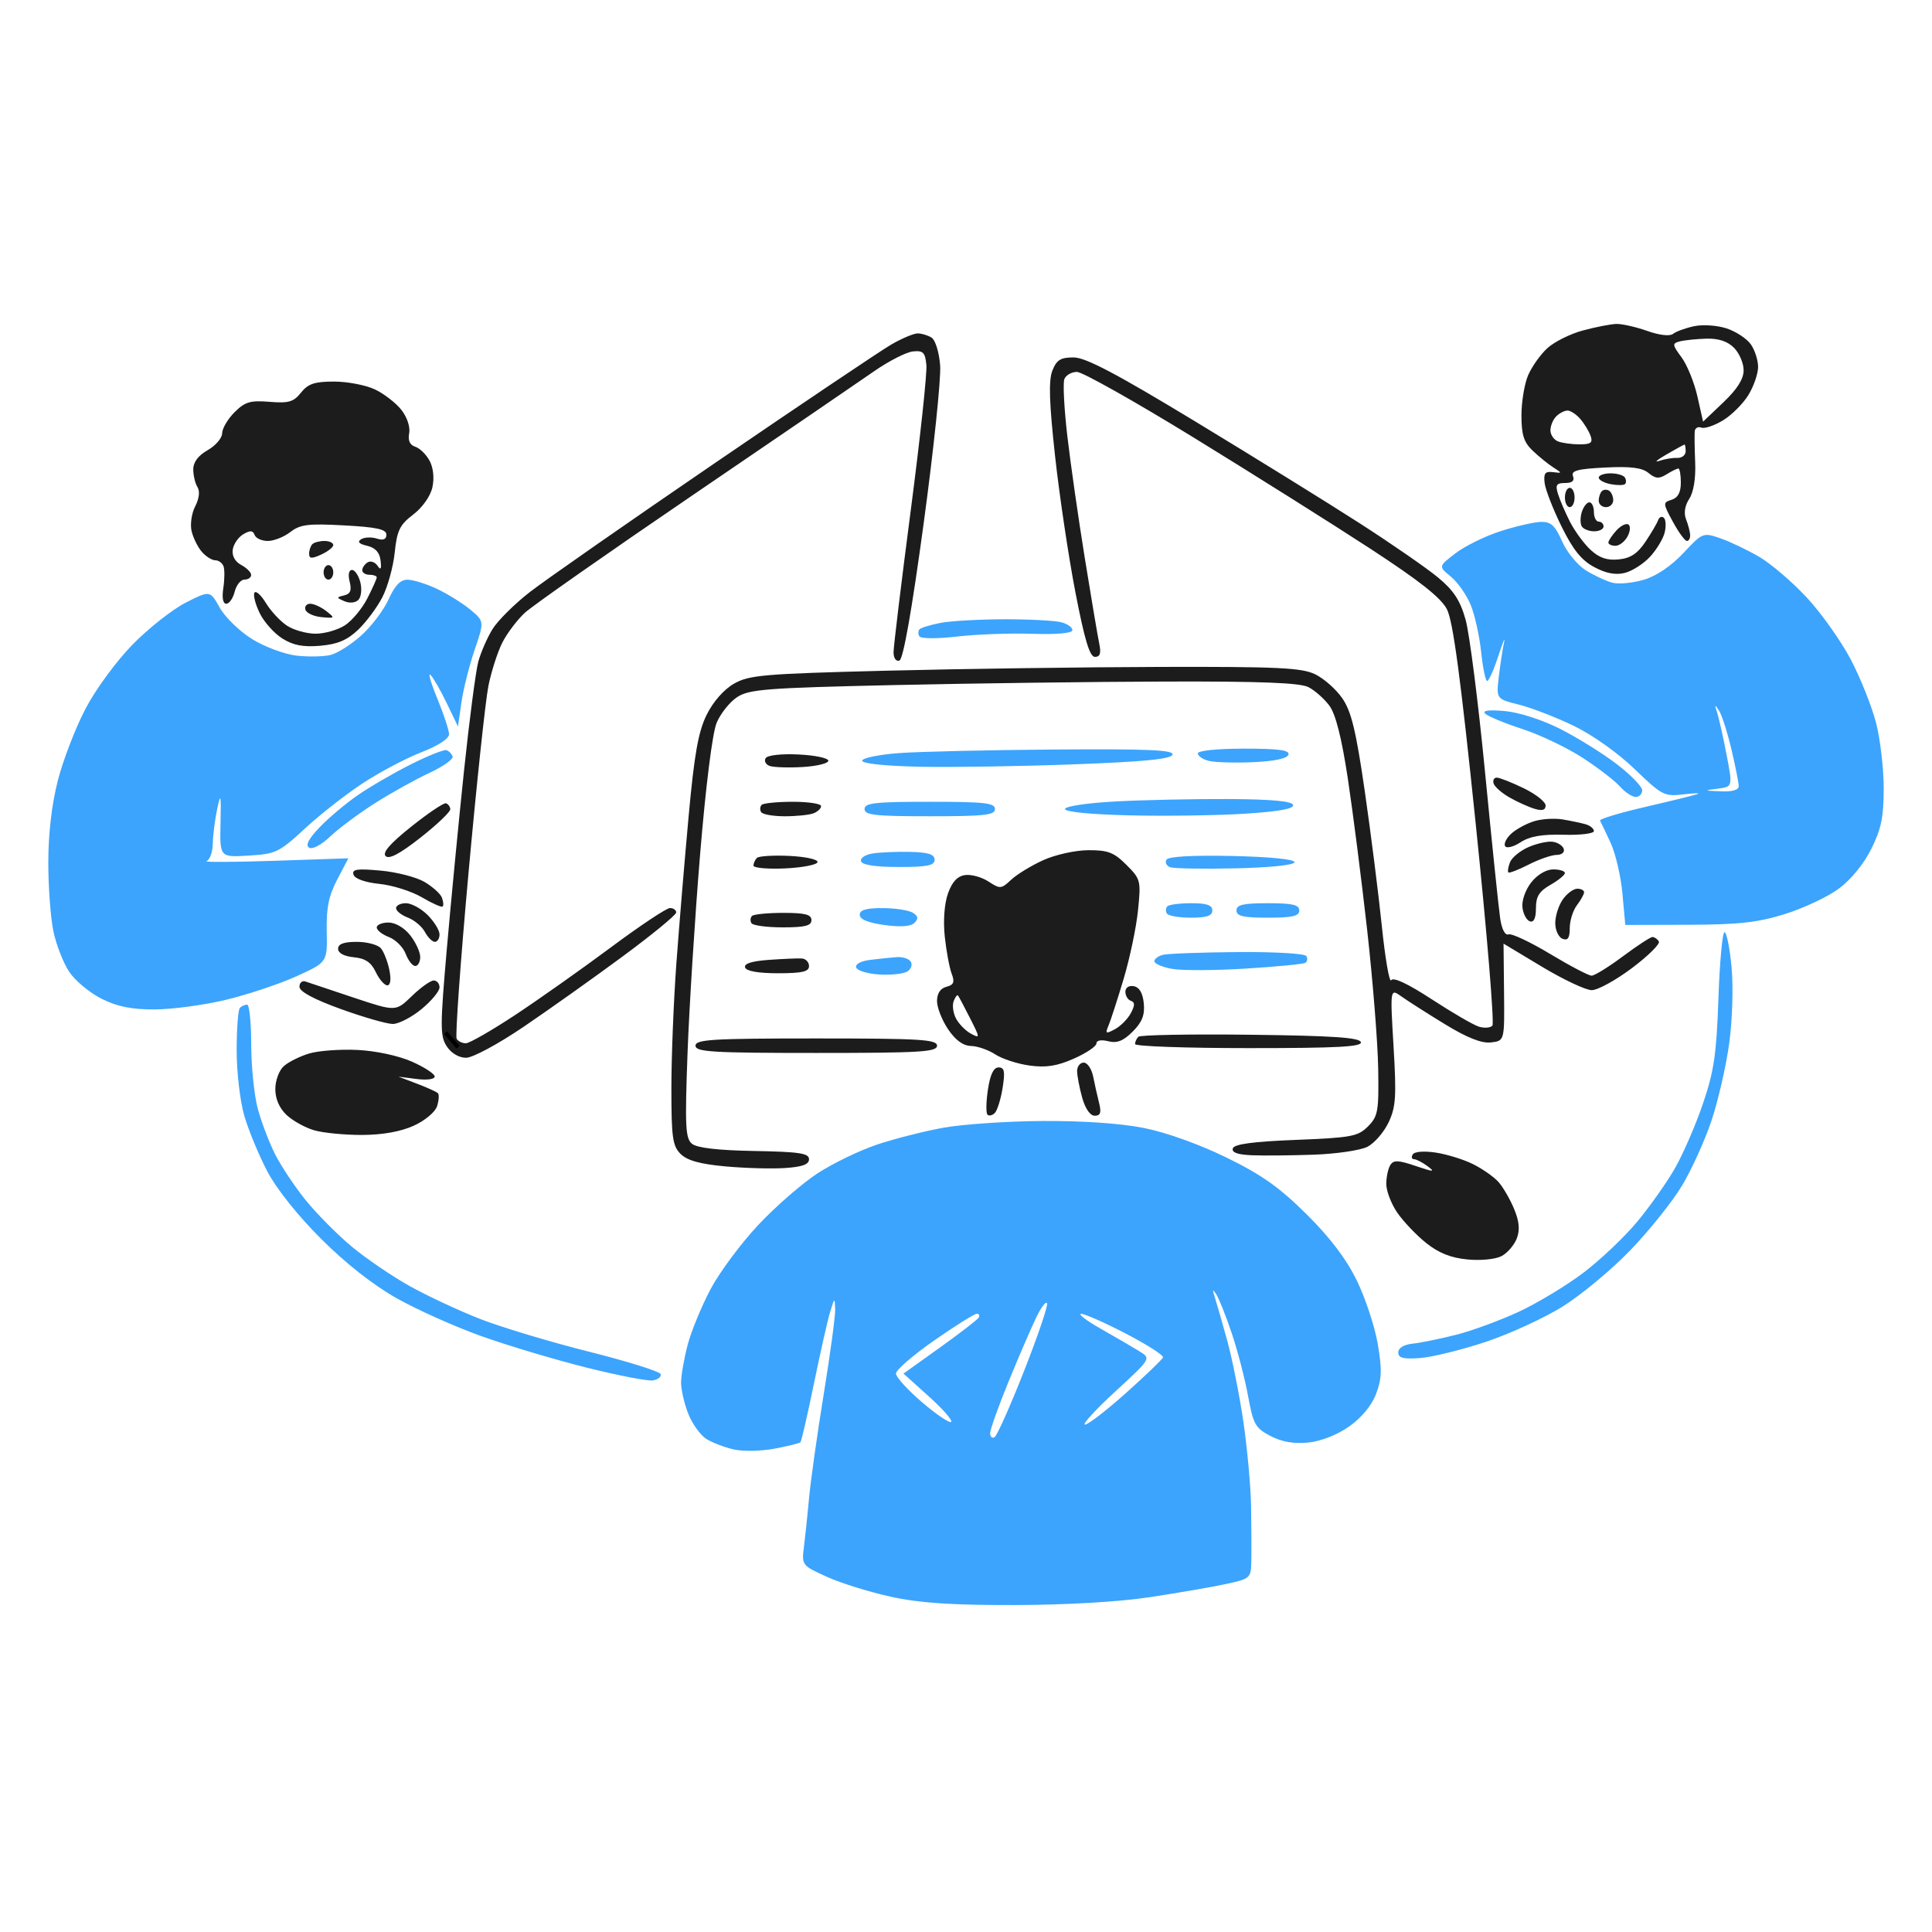 <svg width="464" height="464" viewBox="0 0 464 464" fill="none" xmlns="http://www.w3.org/2000/svg">
<path fill-rule="evenodd" clip-rule="evenodd" d="M380.156 79.368C377.107 80.188 373.255 82.11 371.596 83.64C369.937 85.169 367.865 88.101 366.99 90.154C366.115 92.207 365.4 96.537 365.4 99.776C365.4 104.417 365.968 106.208 368.078 108.223C369.551 109.63 371.769 111.432 373.008 112.227C375.221 113.65 375.22 113.669 372.94 113.387C371.087 113.159 370.689 113.686 370.968 116.001C371.158 117.596 372.985 122.294 375.028 126.441C377.774 132.021 379.814 134.556 382.869 136.192C385.702 137.709 388.01 138.149 390.218 137.595C391.989 137.151 394.71 135.414 396.266 133.734C397.823 132.055 399.406 129.442 399.787 127.927C400.167 126.412 400.084 124.805 399.6 124.356C399.117 123.909 398.497 124.168 398.223 124.935C397.948 125.702 396.568 128.051 395.155 130.155C393.258 132.979 391.575 134.078 388.726 134.354C385.939 134.624 384.064 133.979 381.979 132.034C380.393 130.553 378.168 127.514 377.035 125.281C375.903 123.048 374.615 120.046 374.17 118.611C373.504 116.457 373.804 116.001 375.886 116.001C377.588 116.001 378.202 115.465 377.776 114.354C377.273 113.045 378.865 112.618 385.481 112.285C391.643 111.975 394.366 112.316 395.914 113.592C397.596 114.978 398.451 115.042 400.248 113.92C401.48 113.151 402.756 112.521 403.083 112.521C403.412 112.521 403.68 114.052 403.68 115.923C403.68 118.244 402.981 119.546 401.478 120.024C399.345 120.7 399.354 120.864 401.768 125.312C403.138 127.836 404.65 129.906 405.13 129.912C405.609 129.916 405.962 129.269 405.918 128.471C405.873 127.674 405.428 125.977 404.927 124.701C404.352 123.236 404.637 121.432 405.698 119.807C406.736 118.217 407.281 114.894 407.125 111.107C406.986 107.738 406.937 104.345 407.016 103.567C407.095 102.79 407.813 102.4 408.61 102.699C409.408 103 411.761 102.205 413.84 100.934C415.92 99.662 418.657 96.921 419.925 94.841C421.193 92.763 422.233 89.742 422.235 88.13C422.237 86.516 421.455 84.077 420.496 82.708C419.537 81.339 416.926 79.615 414.691 78.879C412.435 78.134 408.959 77.896 406.866 78.344C404.794 78.787 402.521 79.613 401.813 80.181C401.038 80.803 398.56 80.52 395.577 79.467C392.856 78.506 389.519 77.756 388.163 77.799C386.808 77.843 383.206 78.548 380.156 79.368ZM214.02 82.766C211.468 84.249 192.415 97.052 171.68 111.218C150.945 125.383 130.965 139.311 127.278 142.169C123.593 145.028 119.541 149.053 118.274 151.114C117.008 153.174 115.475 156.688 114.869 158.921C114.263 161.154 112.724 172.899 111.449 185.021C110.173 197.143 108.315 216.4 107.319 227.816C105.686 246.537 105.685 248.838 107.301 251.306C108.377 252.948 110.23 254.041 111.937 254.041C113.521 254.041 119.648 250.742 125.753 246.603C131.787 242.512 142.501 234.9 149.562 229.687C156.623 224.474 162.4 219.73 162.4 219.145C162.4 218.56 161.726 218.081 160.902 218.081C160.078 218.081 153.683 222.337 146.692 227.54C139.7 232.741 129.355 240.049 123.703 243.78C118.05 247.509 112.731 250.561 111.882 250.561C111.031 250.561 110.037 250.077 109.673 249.487C109.307 248.895 110.585 231.017 112.51 209.757C114.437 188.496 116.592 168.23 117.3 164.721C118.009 161.212 119.524 156.514 120.667 154.281C121.811 152.048 124.231 148.85 126.043 147.174C127.856 145.497 146.044 132.754 166.46 118.853C186.876 104.954 206.451 91.584 209.96 89.143C213.469 86.703 217.645 84.57 219.24 84.404C221.705 84.146 222.192 84.632 222.486 87.646C222.677 89.596 220.981 105.365 218.716 122.688C216.452 140.013 214.6 155.296 214.6 156.651C214.6 158.068 215.198 158.915 216.009 158.645C216.921 158.341 218.973 146.741 221.822 125.777C224.244 107.96 226.03 90.846 225.791 87.747C225.551 84.631 224.637 81.658 223.748 81.095C222.863 80.535 221.357 80.075 220.4 80.072C219.443 80.071 216.572 81.282 214.02 82.766ZM403.414 81.996C401.576 82.478 401.612 82.797 403.848 85.82C405.189 87.634 406.902 91.851 407.654 95.191L409.021 101.264L413.891 96.632C417.224 93.461 418.76 91.028 418.76 88.921C418.76 87.227 417.716 84.797 416.44 83.521C414.874 81.955 412.707 81.245 409.77 81.335C407.378 81.41 404.517 81.707 403.414 81.996ZM252.737 89.031C251.815 91.394 251.983 96.697 253.386 109.488C254.428 118.983 256.629 133.73 258.277 142.258C260.491 153.718 261.715 157.761 262.968 157.761C264.206 157.761 264.484 156.899 264 154.571C263.635 152.817 262.07 143.551 260.522 133.981C258.974 124.411 257.088 111.229 256.331 104.687C255.573 98.146 255.254 92.013 255.621 91.057C255.987 90.103 257.35 89.321 258.652 89.321C259.952 89.321 272.626 96.454 286.818 105.172C301.009 113.891 320.023 125.855 329.071 131.758C340.956 139.513 346.073 143.557 347.504 146.324C348.962 149.143 350.787 162.742 354.406 197.748C357.112 223.925 358.919 245.784 358.42 246.326C357.921 246.867 356.442 246.972 355.132 246.555C353.824 246.14 348.736 243.179 343.828 239.975C338.145 236.265 334.619 234.607 334.121 235.412C333.692 236.108 332.681 230.278 331.874 222.456C331.068 214.636 329.219 200.02 327.766 189.976C325.679 175.555 324.55 170.881 322.396 167.737C320.896 165.548 317.935 162.93 315.815 161.918C312.56 160.366 306.78 160.095 278.65 160.169C260.329 160.218 230.703 160.627 212.813 161.08C183.405 161.824 179.902 162.124 176.273 164.201C173.836 165.597 171.254 168.543 169.698 171.701C167.707 175.746 166.748 181.152 165.384 196.041C164.419 206.568 163.094 222.489 162.439 231.421C161.785 240.353 161.246 253.794 161.244 261.291C161.241 273.154 161.526 275.207 163.451 277.132C165.027 278.708 168.106 279.567 174.18 280.124C178.866 280.554 185.31 280.734 188.5 280.523C192.711 280.245 194.3 279.664 194.3 278.401C194.3 276.971 191.961 276.619 181.146 276.427C172.398 276.271 167.386 275.69 166.183 274.691C164.616 273.391 164.475 270.475 165.124 252.886C165.537 241.718 166.897 220.221 168.147 205.113C169.505 188.699 171.101 176.016 172.112 173.594C173.044 171.365 175.262 168.587 177.041 167.421C179.916 165.538 184.107 165.215 214.548 164.534C233.397 164.113 262.914 163.729 280.14 163.682C302.867 163.619 312.224 163.988 314.248 165.028C315.782 165.816 318.04 167.815 319.269 169.469C320.771 171.493 322.214 177.179 323.684 186.869C324.885 194.785 326.98 211.179 328.34 223.301C329.699 235.423 330.894 250.41 330.995 256.606C331.163 266.905 330.953 268.098 328.541 270.526C326.142 272.938 324.562 273.234 311.233 273.761C300.958 274.167 296.421 274.775 296.086 275.791C295.758 276.783 297.196 277.308 300.633 277.452C303.398 277.568 310.097 277.507 315.52 277.316C320.943 277.125 326.745 276.27 328.413 275.416C330.081 274.562 332.363 271.934 333.482 269.574C335.237 265.874 335.402 263.374 334.683 251.327C333.85 237.366 333.85 237.366 336.575 239.314C338.073 240.384 342.788 243.392 347.049 245.996C352.369 249.245 355.825 250.613 358.069 250.356C361.34 249.981 361.34 249.981 361.219 238.304L361.098 226.627L370.393 232.214C375.507 235.287 380.86 237.801 382.29 237.801C383.719 237.801 388.075 235.406 391.969 232.479C395.863 229.551 398.755 226.68 398.397 226.099C398.037 225.517 397.346 225.041 396.861 225.041C396.375 225.041 393.18 227.129 389.76 229.681C386.339 232.233 382.958 234.321 382.247 234.321C381.536 234.321 377.062 231.978 372.306 229.115C367.55 226.252 363.047 224.131 362.3 224.404C361.478 224.703 360.685 223.206 360.296 220.62C359.942 218.266 358.311 202.508 356.671 185.601C355.031 168.694 352.921 152.138 351.984 148.812C350.679 144.185 349.122 141.804 345.369 138.692C342.668 136.453 334.196 130.591 326.54 125.666C318.884 120.741 301.158 109.765 287.148 101.276C268.031 89.691 260.718 85.841 257.829 85.841C254.708 85.841 253.747 86.442 252.737 89.031ZM72.294 94.295C70.511 96.533 69.323 96.879 64.729 96.504C60.099 96.124 58.832 96.502 56.319 99.016C54.691 100.644 53.356 102.913 53.353 104.059C53.348 105.204 51.782 107.031 49.873 108.116C47.583 109.419 46.405 111.001 46.417 112.756C46.427 114.223 46.887 116.134 47.439 117.005C48.049 117.969 47.831 119.769 46.881 121.6C46.021 123.257 45.632 125.936 46.014 127.556C46.397 129.176 47.505 131.414 48.475 132.531C49.446 133.648 50.898 134.561 51.703 134.561C52.508 134.561 53.401 135.214 53.688 136.011C53.974 136.809 53.95 139.158 53.632 141.231C53.275 143.569 53.545 145.001 54.346 145.001C55.056 145.001 55.963 143.696 56.363 142.101C56.763 140.506 57.817 139.201 58.705 139.201C59.593 139.201 60.319 138.697 60.319 138.082C60.319 137.467 59.244 136.387 57.929 135.684C56.441 134.887 55.675 133.494 55.899 131.99C56.097 130.663 57.24 129.002 58.439 128.299C60.079 127.336 60.749 127.379 61.145 128.471C61.435 129.269 62.863 129.921 64.319 129.921C65.775 129.921 68.211 128.956 69.733 127.775C72.09 125.947 74.003 125.711 82.65 126.18C90.462 126.604 92.799 127.117 92.799 128.405C92.799 129.547 92.068 129.844 90.49 129.344C89.22 128.941 87.528 129.014 86.732 129.507C85.746 130.116 86.206 130.618 88.171 131.079C90.137 131.54 91.169 132.667 91.399 134.608C91.647 136.679 91.445 137.022 90.659 135.862C90.065 134.983 88.998 134.622 88.29 135.061C87.579 135.499 86.999 136.348 86.999 136.949C86.999 137.55 87.782 138.041 88.74 138.041C89.697 138.041 90.48 138.323 90.48 138.667C90.48 139.012 89.466 141.281 88.227 143.71C86.987 146.139 84.576 149.041 82.87 150.159C81.164 151.278 77.99 152.193 75.817 152.193C73.644 152.193 70.548 151.33 68.937 150.274C67.327 149.219 65.048 146.773 63.873 144.842C62.697 142.909 61.454 141.784 61.109 142.341C60.765 142.899 61.326 145.097 62.359 147.227C63.39 149.357 65.833 152.105 67.787 153.334C70.412 154.986 72.793 155.444 76.904 155.091C81.045 154.733 83.371 153.753 86 151.256C87.943 149.411 90.572 145.877 91.845 143.402C93.117 140.929 94.447 136.107 94.799 132.688C95.346 127.392 96.005 126.042 99.246 123.57C101.468 121.874 103.381 119.16 103.846 117.037C104.332 114.827 104.07 112.333 103.176 110.663C102.368 109.153 100.822 107.638 99.74 107.295C98.429 106.879 97.938 105.798 98.27 104.06C98.559 102.546 97.772 100.182 96.395 98.433C95.091 96.773 92.234 94.566 90.046 93.528C87.858 92.49 83.445 91.641 80.238 91.641C75.553 91.641 73.993 92.162 72.294 94.295ZM373.752 99.993C372.986 100.759 372.36 102.269 372.36 103.349C372.36 104.429 373.185 105.629 374.195 106.017C375.204 106.404 377.537 106.721 379.378 106.721C382.069 106.721 382.585 106.322 382.007 104.691C381.611 103.574 380.503 101.748 379.543 100.631C378.584 99.514 377.203 98.601 376.472 98.601C375.741 98.601 374.517 99.227 373.752 99.993ZM400.2 109.16C397.967 110.449 397.184 111.141 398.46 110.697C399.736 110.254 401.694 109.928 402.81 109.974C403.925 110.02 404.84 109.307 404.84 108.389C404.84 107.471 404.708 106.743 404.55 106.77C404.391 106.796 402.433 107.873 400.2 109.16ZM383.96 114.705C383.96 115.269 385.252 115.978 386.832 116.279C388.413 116.582 389.964 116.569 390.28 116.253C390.597 115.936 390.578 115.228 390.24 114.68C389.9 114.13 388.349 113.681 386.791 113.681C385.233 113.681 383.96 114.143 383.96 114.705ZM375.84 119.481C375.84 120.757 376.362 121.801 377 121.801C377.638 121.801 378.16 120.757 378.16 119.481C378.16 118.205 377.638 117.161 377 117.161C376.362 117.161 375.84 118.205 375.84 119.481ZM384.701 117.966C384.294 118.374 383.96 119.403 383.96 120.255C383.96 121.105 384.743 121.801 385.7 121.801C386.657 121.801 387.44 121.049 387.44 120.129C387.44 119.209 386.991 118.181 386.441 117.841C385.892 117.502 385.109 117.558 384.701 117.966ZM379.903 122.95C379.499 124.221 379.496 125.787 379.893 126.43C380.29 127.074 381.629 127.601 382.868 127.601C384.107 127.601 385.12 127.079 385.12 126.441C385.12 125.803 384.598 125.281 383.96 125.281C383.322 125.281 382.8 124.237 382.8 122.961C382.8 121.685 382.312 120.641 381.717 120.641C381.122 120.641 380.306 121.68 379.903 122.95ZM388.175 127.429C387.132 128.581 386.28 129.875 386.28 130.303C386.28 130.731 387.044 131.081 387.979 131.081C388.913 131.081 390.22 130.068 390.882 128.832C391.544 127.594 391.632 126.302 391.077 125.958C390.523 125.616 389.217 126.277 388.175 127.429ZM75.013 130.695C74.588 131.119 74.24 132.153 74.24 132.989C74.24 134.192 74.849 134.234 77.139 133.19C78.734 132.464 80.04 131.43 80.04 130.894C80.04 130.359 79.082 129.921 77.913 129.921C76.743 129.921 75.438 130.269 75.013 130.695ZM77.719 137.461C77.719 138.418 78.242 139.201 78.879 139.201C79.517 139.201 80.04 138.418 80.04 137.461C80.04 136.504 79.517 135.721 78.879 135.721C78.242 135.721 77.719 136.504 77.719 137.461ZM83.974 139.696C84.5 141.788 84.159 142.636 82.651 142.996C80.748 143.451 80.753 143.539 82.727 144.395C83.935 144.919 85.361 144.784 86.065 144.08C86.741 143.404 86.957 141.507 86.545 139.866C86.133 138.224 85.227 136.881 84.532 136.881C83.774 136.881 83.551 138.006 83.974 139.696ZM73.363 146.451C73.625 147.249 75.365 148.044 77.229 148.218C80.463 148.519 80.516 148.452 78.368 146.768C77.129 145.796 75.389 145.001 74.502 145.001C73.613 145.001 73.1 145.654 73.363 146.451ZM183.887 182.077C183.472 182.747 183.88 183.585 184.794 183.935C185.709 184.285 189.265 184.413 192.698 184.217C196.131 184.021 198.94 183.339 198.94 182.701C198.94 182.063 195.723 181.387 191.79 181.199C187.661 181 184.322 181.372 183.887 182.077ZM358.726 188.2C358.989 188.992 360.729 190.503 362.592 191.559C364.455 192.614 367.153 193.829 368.59 194.257C370.405 194.8 371.2 194.554 371.2 193.451C371.2 192.577 368.837 190.715 365.948 189.312C363.061 187.909 360.146 186.761 359.472 186.761C358.798 186.761 358.462 187.408 358.726 188.2ZM98.776 198.521C93.688 202.582 91.784 204.77 92.616 205.602C93.448 206.433 96.049 205.053 101.032 201.133C104.998 198.013 108.201 194.952 108.149 194.33C108.096 193.708 107.623 193.074 107.097 192.922C106.57 192.77 102.825 195.289 98.776 198.521ZM182.925 193.302C182.516 193.71 182.461 194.493 182.799 195.042C183.139 195.592 185.692 196.041 188.473 196.041C191.255 196.041 194.355 195.724 195.364 195.337C196.374 194.949 197.2 194.166 197.2 193.597C197.2 193.027 194.155 192.561 190.433 192.561C186.711 192.561 183.333 192.895 182.925 193.302ZM368.465 197.222C366.642 197.775 364.175 199.11 362.982 200.189C361.79 201.268 361.111 202.632 361.474 203.219C361.837 203.806 363.51 203.386 365.192 202.284C367.38 200.85 370.32 200.338 375.524 200.48C379.526 200.59 382.8 200.194 382.8 199.599C382.8 199.004 381.885 198.26 380.77 197.946C379.654 197.631 377.174 197.114 375.26 196.795C373.346 196.477 370.288 196.668 368.465 197.222ZM367.024 203.475C365.045 204.349 363.075 205.979 362.646 207.098C362.216 208.217 362.044 209.311 362.262 209.529C362.48 209.747 364.69 208.89 367.174 207.624C369.658 206.357 372.667 205.321 373.862 205.321C375.08 205.321 375.823 204.684 375.555 203.871C375.293 203.074 374.075 202.3 372.849 202.154C371.623 202.007 369.001 202.602 367.024 203.475ZM250.56 206.578C247.689 207.88 244.214 210.002 242.84 211.291C240.472 213.514 240.183 213.536 237.397 211.71C235.778 210.65 233.249 209.953 231.777 210.162C229.922 210.425 228.659 211.788 227.665 214.601C226.799 217.051 226.498 221.161 226.905 224.965C227.276 228.433 228.02 232.427 228.557 233.84C229.333 235.879 229.071 236.53 227.286 236.996C225.836 237.375 225.04 238.59 225.04 240.42C225.04 241.982 226.238 245.031 227.703 247.199C229.479 249.828 231.315 251.163 233.213 251.207C234.779 251.243 237.398 252.154 239.035 253.23C240.672 254.307 244.376 255.511 247.266 255.907C251.228 256.45 253.852 256.04 257.921 254.239C260.89 252.926 263.32 251.291 263.32 250.604C263.32 249.859 264.466 249.645 266.162 250.07C268.28 250.602 269.774 250.012 272.033 247.753C274.294 245.492 274.972 243.773 274.701 240.982C274.464 238.522 273.644 237.108 272.31 236.855C271.112 236.628 270.28 237.18 270.28 238.199C270.28 239.15 270.877 240.127 271.605 240.369C272.596 240.7 272.589 241.451 271.579 243.34C270.835 244.73 269.115 246.463 267.757 247.189C265.57 248.359 265.394 248.263 266.213 246.345C266.722 245.155 268.354 240.122 269.84 235.16C271.326 230.198 272.885 222.789 273.304 218.695C274.041 211.493 273.951 211.134 270.522 207.705C267.537 204.72 266.094 204.164 261.379 204.186C258.274 204.2 253.454 205.266 250.56 206.578ZM181.782 206.045C181.33 206.497 180.96 207.327 180.96 207.887C180.96 208.448 184.357 208.752 188.51 208.564C192.663 208.375 196.187 207.699 196.34 207.061C196.497 206.411 193.534 205.751 189.612 205.562C185.757 205.375 182.234 205.592 181.782 206.045ZM84.906 210.076C85.231 211.057 87.705 211.933 91.152 212.286C94.293 212.608 98.885 214.064 101.357 215.523C103.829 216.981 106.059 217.967 106.314 217.714C106.566 217.46 106.484 216.499 106.13 215.575C105.776 214.653 103.897 212.96 101.954 211.811C100.011 210.664 95.26 209.438 91.396 209.087C85.696 208.571 84.471 208.757 84.906 210.076ZM367.749 211.927C366.363 213.688 365.44 216.31 365.634 217.928C365.824 219.509 366.633 221.016 367.43 221.278C368.382 221.591 368.88 220.509 368.88 218.124C368.88 215.305 369.656 214.051 372.353 212.516C374.262 211.431 375.828 210.149 375.833 209.671C375.836 209.193 374.573 208.801 373.024 208.801C371.347 208.801 369.212 210.066 367.749 211.927ZM375.326 216.02C374.333 217.437 373.52 219.991 373.52 221.695C373.52 223.398 374.303 225.093 375.26 225.461C376.548 225.955 377 225.294 377 222.907C377 221.134 377.766 218.671 378.702 217.432C379.64 216.195 380.423 214.789 380.442 214.311C380.463 213.833 379.727 213.441 378.806 213.441C377.885 213.441 376.319 214.601 375.326 216.02ZM95.12 218.11C95.12 218.763 96.393 219.783 97.949 220.374C99.505 220.966 101.351 222.519 102.049 223.825C102.749 225.131 103.825 226.201 104.44 226.201C105.056 226.201 105.56 225.395 105.56 224.409C105.56 223.423 104.278 221.335 102.712 219.769C101.146 218.203 98.797 216.921 97.492 216.921C96.187 216.921 95.12 217.456 95.12 218.11ZM180.605 219.982C180.196 220.39 180.141 221.173 180.479 221.722C180.819 222.272 184.197 222.721 187.988 222.721C193.34 222.721 194.88 222.332 194.88 220.981C194.88 219.633 193.354 219.241 188.113 219.241C184.391 219.241 181.013 219.575 180.605 219.982ZM90.48 222.75C90.48 223.403 91.794 224.438 93.4 225.049C95.007 225.659 96.821 227.473 97.431 229.08C98.043 230.687 99.078 232.001 99.731 232.001C100.385 232.001 100.92 231.028 100.92 229.837C100.92 228.647 99.837 226.298 98.515 224.617C97.097 222.815 94.956 221.561 93.295 221.561C91.746 221.561 90.48 222.096 90.48 222.75ZM81.2 227.868C81.2 228.899 82.633 229.673 84.961 229.898C87.731 230.165 89.125 231.102 90.245 233.451C91.082 235.205 92.325 236.641 93.008 236.641C93.782 236.641 93.975 235.264 93.518 232.981C93.115 230.969 92.203 228.62 91.491 227.761C90.779 226.903 88.171 226.201 85.698 226.201C82.561 226.201 81.2 226.706 81.2 227.868ZM184.654 230.529C180.535 230.821 178.642 231.428 178.95 232.355C179.245 233.237 182.114 233.741 186.856 233.741C192.669 233.741 194.3 233.363 194.3 232.017C194.3 231.068 193.517 230.247 192.56 230.191C191.603 230.134 188.045 230.286 184.654 230.529ZM71.919 236.987C71.919 238.136 75.341 239.979 81.84 242.331C87.296 244.305 92.919 245.921 94.335 245.921C95.752 245.921 98.857 244.317 101.235 242.356C103.613 240.396 105.56 238.047 105.56 237.136C105.56 236.226 104.932 235.481 104.165 235.481C103.397 235.481 101.032 237.165 98.909 239.223C95.048 242.965 95.048 242.965 84.934 239.593C79.371 237.737 74.168 235.998 73.37 235.727C72.573 235.454 71.919 236.023 71.919 236.987ZM229.038 240.445C228.654 241.442 228.915 243.333 229.617 244.644C230.319 245.955 231.926 247.581 233.19 248.257C235.404 249.443 235.396 249.308 232.961 244.514C231.573 241.779 230.278 239.336 230.086 239.085C229.892 238.834 229.421 239.446 229.038 240.445ZM273.394 248.993C272.957 249.43 272.6 250.222 272.6 250.755C272.6 251.286 284.911 251.721 299.956 251.721C321.325 251.721 327.208 251.403 326.831 250.271C326.468 249.181 319.874 248.743 300.268 248.51C285.924 248.338 273.831 248.556 273.394 248.993ZM167.04 251.141C167.04 252.641 171.035 252.881 196.04 252.881C221.044 252.881 225.04 252.641 225.04 251.141C225.04 249.641 221.044 249.401 196.04 249.401C171.035 249.401 167.04 249.641 167.04 251.141ZM74.24 253.015C72.007 253.688 69.266 255.058 68.15 256.059C67.025 257.067 66.12 259.523 66.12 261.559C66.12 263.915 67.095 266.152 68.834 267.787C70.327 269.189 73.324 270.846 75.496 271.469C77.667 272.092 82.841 272.589 86.991 272.575C91.863 272.559 96.248 271.774 99.357 270.362C102.074 269.129 104.524 267.078 104.974 265.661C105.412 264.278 105.502 262.877 105.172 262.546C104.841 262.217 102.576 261.189 100.135 260.262L95.7 258.577L100.05 259.136C102.532 259.455 104.4 259.201 104.4 258.543C104.4 257.91 101.929 256.297 98.908 254.962C95.709 253.547 90.261 252.377 85.858 252.162C81.701 251.959 76.472 252.343 74.24 253.015ZM258.686 257.231C258.69 258.348 259.236 261.219 259.901 263.611C260.638 266.265 261.815 267.961 262.919 267.961C264.294 267.961 264.547 267.229 263.969 264.925C263.55 263.256 262.907 260.385 262.539 258.545C262.171 256.707 261.151 255.201 260.275 255.201C259.398 255.201 258.683 256.114 258.686 257.231ZM237.265 261.688C236.825 264.617 236.774 267.323 237.152 267.7C237.529 268.077 238.325 267.899 238.919 267.303C239.514 266.708 240.355 264.003 240.789 261.291C241.423 257.314 241.237 256.361 239.819 256.361C238.622 256.361 237.809 258.056 237.265 261.688ZM339.301 277.239C338.906 277.878 339.036 278.401 339.59 278.401C340.143 278.401 341.609 279.157 342.848 280.081C344.763 281.51 344.335 281.5 339.984 280.023C335.822 278.609 334.69 278.566 333.911 279.793C333.386 280.622 332.947 282.659 332.937 284.319C332.928 285.979 334.093 289.064 335.53 291.171C336.966 293.28 340.077 296.564 342.444 298.469C345.493 300.922 348.403 302.092 352.425 302.478C355.643 302.788 359.204 302.434 360.646 301.661C362.046 300.913 363.684 299.001 364.287 297.414C365.072 295.35 364.88 293.322 363.607 290.278C362.631 287.94 360.937 285.037 359.845 283.83C358.753 282.622 356.033 280.719 353.8 279.6C351.567 278.482 347.553 277.232 344.879 276.821C342.043 276.386 339.721 276.56 339.301 277.239Z" fill="#1C1C1C"/>
<path fill-rule="evenodd" clip-rule="evenodd" d="M360.443 127.545C356.76 128.722 351.877 131.11 349.592 132.853C345.439 136.021 345.439 136.021 348.437 138.48C350.085 139.832 352.236 142.899 353.216 145.296C354.195 147.693 355.324 152.782 355.723 156.606C356.123 160.431 356.774 163.559 357.169 163.559C357.566 163.559 358.782 160.818 359.871 157.469C360.96 154.12 361.568 152.684 361.22 154.279C360.872 155.874 360.306 159.581 359.963 162.519C359.337 167.858 359.337 167.858 364.809 169.236C367.819 169.994 373.752 172.289 377.991 174.337C382.457 176.493 388.596 180.856 392.588 184.708C399.099 190.993 399.733 191.326 404.188 190.79C406.779 190.478 408.378 190.433 407.74 190.689C407.102 190.946 401.473 192.334 395.231 193.774C388.991 195.214 384.059 196.704 384.273 197.085C384.487 197.467 385.63 199.867 386.813 202.419C387.995 204.971 389.274 210.452 389.652 214.599L390.34 222.139L405.42 222.099C417.547 222.066 422.09 221.565 428.62 219.54C433.086 218.155 438.92 215.415 441.585 213.452C444.498 211.306 447.62 207.495 449.415 203.893C451.814 199.079 452.4 196.217 452.4 189.309C452.4 184.582 451.573 177.507 450.561 173.586C449.549 169.666 446.826 162.843 444.509 158.423C442.192 154.003 437.46 147.324 433.994 143.58C430.528 139.836 425.372 135.413 422.537 133.752C419.7 132.091 415.486 130.079 413.171 129.283C409.013 127.854 408.9 127.898 404.29 132.819C401.371 135.935 397.81 138.34 394.795 139.234C392.141 140.02 388.748 140.345 387.255 139.955C385.761 139.566 382.899 138.234 380.895 136.996C378.889 135.759 376.309 132.615 375.161 130.012C373.485 126.213 372.487 125.292 370.107 125.342C368.475 125.375 364.126 126.367 360.443 127.545ZM93.361 143.88C92.2 146.455 89.263 150.356 86.834 152.551C84.406 154.744 81.069 156.879 79.42 157.293C77.771 157.707 74.082 157.781 71.222 157.459C68.363 157.137 63.571 155.358 60.575 153.505C57.578 151.653 54.072 148.255 52.782 145.956C50.436 141.774 50.436 141.774 44.648 144.711C41.465 146.326 35.728 150.84 31.9 154.74C27.958 158.757 23.04 165.451 20.557 170.177C18.147 174.767 15.146 182.547 13.887 187.466C12.416 193.217 11.6 200.258 11.6 207.188C11.6 213.115 12.161 220.581 12.847 223.779C13.532 226.977 15.233 231.31 16.626 233.406C18.019 235.503 21.483 238.393 24.325 239.829C28.122 241.747 31.503 242.437 37.075 242.431C41.247 242.426 48.954 241.394 54.202 240.135C59.45 238.877 67.091 236.329 71.182 234.475C78.62 231.102 78.62 231.102 78.468 223.72C78.351 218.056 78.938 215.152 80.989 211.239L83.661 206.137L65.9 206.732C56.132 207.06 48.793 207.094 49.59 206.807C50.388 206.52 51.07 204.632 51.107 202.613C51.143 200.592 51.616 196.851 52.157 194.299C53.013 190.262 53.117 190.714 52.961 197.779C52.78 205.899 52.78 205.899 59.719 205.484C66.255 205.094 67.042 204.715 73.241 198.976C76.86 195.625 83.133 190.716 87.181 188.069C91.228 185.42 97.542 182.088 101.21 180.662C105.27 179.086 107.869 177.387 107.852 176.325C107.837 175.364 106.558 171.5 105.011 167.736C103.465 163.973 102.738 161.434 103.399 162.094C104.059 162.754 105.811 165.809 107.293 168.883L109.986 174.472L110.813 168.726C111.268 165.565 112.695 159.883 113.984 156.098C116.327 149.217 116.327 149.217 112.973 146.427C111.129 144.892 107.532 142.65 104.98 141.444C102.428 140.237 99.245 139.239 97.906 139.225C96.174 139.206 94.863 140.548 93.361 143.88ZM225.897 149.592C223.497 150.058 221.227 150.746 220.851 151.122C220.475 151.497 220.452 152.265 220.799 152.827C221.159 153.411 225.066 153.43 229.906 152.871C234.567 152.331 242.673 152.037 247.919 152.215C253.675 152.41 257.498 152.079 257.558 151.379C257.612 150.741 256.451 149.879 254.978 149.465C253.505 149.05 247.341 148.718 241.28 148.728C235.219 148.738 228.297 149.126 225.897 149.592ZM412.387 171.099C412.806 172.375 413.824 176.914 414.649 181.186C416.146 188.954 416.146 188.954 412.523 189.411C409.134 189.838 409.181 189.879 413.25 190.053C416.063 190.173 417.594 189.726 417.582 188.789C417.573 187.992 416.782 184.016 415.825 179.953C414.867 175.892 413.53 171.716 412.854 170.673C411.817 169.076 411.744 169.143 412.387 171.099ZM356.7 171.4C357.338 172.033 361.352 173.693 365.62 175.087C369.889 176.481 376.414 179.598 380.12 182.014C383.827 184.429 387.854 187.528 389.069 188.902C390.285 190.275 391.981 191.399 392.839 191.399C393.698 191.399 394.4 190.68 394.4 189.801C394.4 188.92 391.659 186.099 388.31 183.53C384.961 180.959 378.852 177.155 374.738 175.076C370.36 172.863 364.823 171.077 361.398 170.771C357.514 170.424 355.931 170.635 356.7 171.4ZM98.6 183.606C94.453 185.695 88.711 189.037 85.84 191.031C82.969 193.025 78.877 196.475 76.749 198.698C74.114 201.447 73.313 203.006 74.238 203.579C75.023 204.063 77.157 202.938 79.269 200.926C81.288 199.004 86.094 195.422 89.948 192.965C93.803 190.509 99.688 187.23 103.025 185.678C106.362 184.127 108.918 182.333 108.703 181.691C108.49 181.05 107.825 180.363 107.228 180.166C106.629 179.968 102.747 181.516 98.6 183.606ZM215.76 180.878C210.975 181.242 207.06 182.061 207.06 182.699C207.06 183.392 212.664 183.974 220.98 184.146C228.636 184.303 245.297 184.042 258.006 183.566C274.824 182.935 281.242 182.305 281.592 181.249C281.969 180.111 275.868 179.844 253.266 180.008C237.423 180.123 220.545 180.515 215.76 180.878ZM287.68 180.937C287.68 181.562 288.865 182.372 290.314 182.736C291.763 183.099 296.55 183.24 300.951 183.048C306.059 182.826 309.128 182.175 309.434 181.249C309.795 180.156 307.172 179.799 298.796 179.799C292.302 179.799 287.68 180.272 287.68 180.937ZM267.96 192.48C261.052 192.854 255.78 193.641 255.78 194.299C255.78 194.997 262.018 195.605 271.44 195.827C280.053 196.029 292.476 195.845 299.048 195.421C307.256 194.89 310.858 194.231 310.552 193.313C310.251 192.405 305.328 191.954 295.124 191.9C286.883 191.857 274.659 192.118 267.96 192.48ZM207.64 194.299C207.64 195.76 210.153 196.039 223.3 196.039C236.446 196.039 238.96 195.76 238.96 194.299C238.96 192.839 236.446 192.559 223.3 192.559C210.153 192.559 207.64 192.839 207.64 194.299ZM209.601 204.971C207.774 205.26 206.542 206.087 206.797 206.853C207.092 207.738 210.286 208.219 215.856 208.219C222.73 208.219 224.46 207.87 224.46 206.479C224.46 205.183 222.979 204.703 218.66 204.598C215.47 204.52 211.393 204.688 209.601 204.971ZM280.155 206.455C279.746 207.115 280.127 207.93 281 208.264C281.874 208.6 288.956 208.727 296.738 208.546C305.179 208.351 310.888 207.752 310.888 207.059C310.887 206.362 304.9 205.77 295.892 205.577C286.455 205.372 280.622 205.698 280.155 206.455ZM280.365 217.66C279.956 218.069 279.901 218.852 280.239 219.4C280.579 219.95 283.174 220.399 286.008 220.399C289.814 220.399 291.16 219.944 291.16 218.659C291.16 217.38 289.828 216.919 286.133 216.919C283.368 216.919 280.773 217.253 280.365 217.66ZM296.96 218.659C296.96 220.027 298.571 220.399 304.5 220.399C310.428 220.399 312.04 220.027 312.04 218.659C312.04 217.291 310.428 216.919 304.5 216.919C298.571 216.919 296.96 217.291 296.96 218.659ZM206.48 219.71C206.48 220.792 208.47 221.615 212.387 222.154C216.305 222.692 218.745 222.517 219.628 221.635C220.63 220.632 220.533 220.033 219.23 219.209C218.278 218.607 215.021 218.107 211.99 218.097C208.02 218.084 206.48 218.535 206.48 219.71ZM412.703 239.829C412.239 253.211 411.642 257.273 408.99 265.059C407.251 270.163 404.228 277.141 402.272 280.564C400.316 283.987 396.225 289.78 393.183 293.436C390.14 297.092 384.341 302.592 380.295 305.657C376.249 308.723 369.286 312.931 364.82 315.011C360.354 317.091 353.568 319.588 349.74 320.56C345.912 321.534 341.214 322.493 339.3 322.694C337.142 322.92 335.82 323.72 335.82 324.799C335.82 326.145 337.002 326.452 341.04 326.155C343.911 325.943 350.958 324.216 356.7 322.316C362.442 320.417 370.794 316.587 375.26 313.808C379.726 311.029 387.065 304.926 391.57 300.247C396.076 295.567 401.648 288.602 403.955 284.768C406.262 280.934 409.455 273.887 411.051 269.108C412.649 264.329 414.559 255.982 415.299 250.559C416.061 244.967 416.306 237.059 415.863 232.289C415.433 227.663 414.671 223.879 414.169 223.879C413.667 223.879 413.008 231.057 412.703 239.829ZM279.27 229.318C278.153 229.611 277.24 230.309 277.24 230.872C277.24 231.434 279.119 232.246 281.414 232.678C283.71 233.108 291.663 233.086 299.088 232.629C306.512 232.172 312.994 231.546 313.492 231.238C313.99 230.931 314.097 230.193 313.73 229.599C313.363 229.005 305.916 228.579 297.181 228.654C288.446 228.728 280.387 229.027 279.27 229.318ZM209.019 230.524C206.735 230.804 205.361 231.552 205.629 232.368C205.878 233.122 208.389 233.875 211.21 234.042C214.031 234.208 217.059 233.875 217.938 233.301C218.817 232.728 219.178 231.678 218.74 230.969C218.301 230.259 216.799 229.763 215.401 229.865C214.003 229.967 211.131 230.264 209.019 230.524ZM57.613 242.053C57.188 242.477 56.84 247.081 56.84 252.282C56.84 257.532 57.663 264.541 58.69 268.038C59.708 271.504 62.18 277.471 64.184 281.299C66.381 285.496 71.517 291.943 77.123 297.539C83.022 303.427 89.661 308.643 95.287 311.809C100.163 314.554 109.298 318.64 115.587 320.889C121.875 323.138 133.216 326.532 140.791 328.431C148.366 330.33 155.564 331.724 156.788 331.532C158.01 331.338 158.86 330.659 158.676 330.025C158.49 329.39 150.771 326.969 141.52 324.646C132.269 322.323 120.524 318.796 115.42 316.81C110.316 314.824 102.639 311.241 98.359 308.849C94.08 306.456 87.795 302.17 84.394 299.322C80.993 296.475 76.076 291.516 73.468 288.302C70.861 285.089 67.538 280.11 66.086 277.239C64.634 274.368 62.749 269.409 61.896 266.219C61.045 263.029 60.34 256.112 60.334 250.849C60.325 245.586 59.885 241.279 59.353 241.279C58.821 241.279 58.038 241.627 57.613 242.053ZM226.587 270.837C222.015 271.666 214.869 273.478 210.707 274.863C206.543 276.248 200.105 279.353 196.399 281.76C192.692 284.168 186.267 289.756 182.12 294.176C177.973 298.598 172.82 305.533 170.668 309.585C168.517 313.638 166.044 319.632 165.172 322.906C164.301 326.181 163.58 330.284 163.574 332.026C163.565 333.767 164.351 337.171 165.318 339.588C166.286 342.007 168.24 344.711 169.66 345.598C171.081 346.484 174.043 347.616 176.243 348.113C178.444 348.609 182.845 348.521 186.023 347.919C189.201 347.316 191.998 346.627 192.238 346.388C192.477 346.149 193.946 339.757 195.503 332.186C197.058 324.615 198.814 316.853 199.406 314.939C200.433 311.615 200.485 311.59 200.58 314.4C200.634 316.017 199.406 325.152 197.85 334.7C196.295 344.248 194.71 355.452 194.33 359.599C193.948 363.746 193.384 369.12 193.076 371.544C192.521 375.894 192.59 375.981 198.628 378.714C201.989 380.236 208.916 382.387 214.02 383.497C220.91 384.994 228.528 385.503 243.6 385.475C256.029 385.451 268.622 384.722 276.08 383.597C282.779 382.586 291.001 381.166 294.35 380.443C300.325 379.152 300.441 379.047 300.524 374.873C300.571 372.533 300.547 366.704 300.471 361.919C300.394 357.134 299.566 347.961 298.629 341.533C297.692 335.107 295.923 326.233 294.698 321.813C293.473 317.395 292.136 312.735 291.728 311.459C291.151 309.662 291.242 309.531 292.125 310.879C292.751 311.836 294.41 316.012 295.811 320.159C297.211 324.306 298.977 331.092 299.735 335.239C300.988 342.092 301.479 342.969 305.127 344.873C307.867 346.302 310.745 346.802 314.201 346.451C317.25 346.14 321.154 344.605 324.024 342.588C326.997 340.499 329.423 337.565 330.484 334.779C331.872 331.129 331.945 328.935 330.886 322.746C330.173 318.582 327.907 311.729 325.852 307.517C323.316 302.323 319.422 297.193 313.747 291.574C307.242 285.133 302.959 282.108 294.5 277.977C288.017 274.811 280.006 271.948 274.678 270.892C269.124 269.791 259.898 269.159 250.318 269.223C241.838 269.282 231.159 270.008 226.587 270.837ZM248.919 316.296C247.733 318.74 244.746 325.654 242.281 331.661C239.816 337.668 237.8 343.31 237.8 344.199C237.8 345.089 238.283 345.517 238.875 345.151C239.465 344.786 242.631 337.679 245.909 329.356C249.186 321.034 251.691 313.691 251.473 313.039C251.256 312.387 250.107 313.853 248.919 316.296ZM224.376 321.92C219.318 325.442 215.18 329.02 215.18 329.874C215.18 330.728 218.012 333.844 221.476 336.799C224.939 339.756 228.071 341.863 228.436 341.483C228.8 341.103 226.374 338.34 223.042 335.342L216.983 329.892L225.721 323.644C230.525 320.207 234.717 316.974 235.036 316.458C235.355 315.941 235.157 315.519 234.595 315.519C234.033 315.519 229.435 318.399 224.376 321.92ZM264.48 319.188C267.989 321.178 272.122 323.585 273.663 324.537C276.467 326.266 276.467 326.266 267.863 334.182C263.132 338.536 259.847 342.121 260.566 342.148C261.284 342.176 265.721 338.756 270.426 334.549C275.13 330.34 279.13 326.495 279.315 326.002C279.5 325.509 275.505 322.948 270.439 320.312C265.372 317.676 260.522 315.531 259.662 315.545C258.803 315.559 260.971 317.199 264.48 319.188Z" fill="#3CA4FC"/>
<path d="M107 248L110 251.5" stroke="black"/>
</svg>
